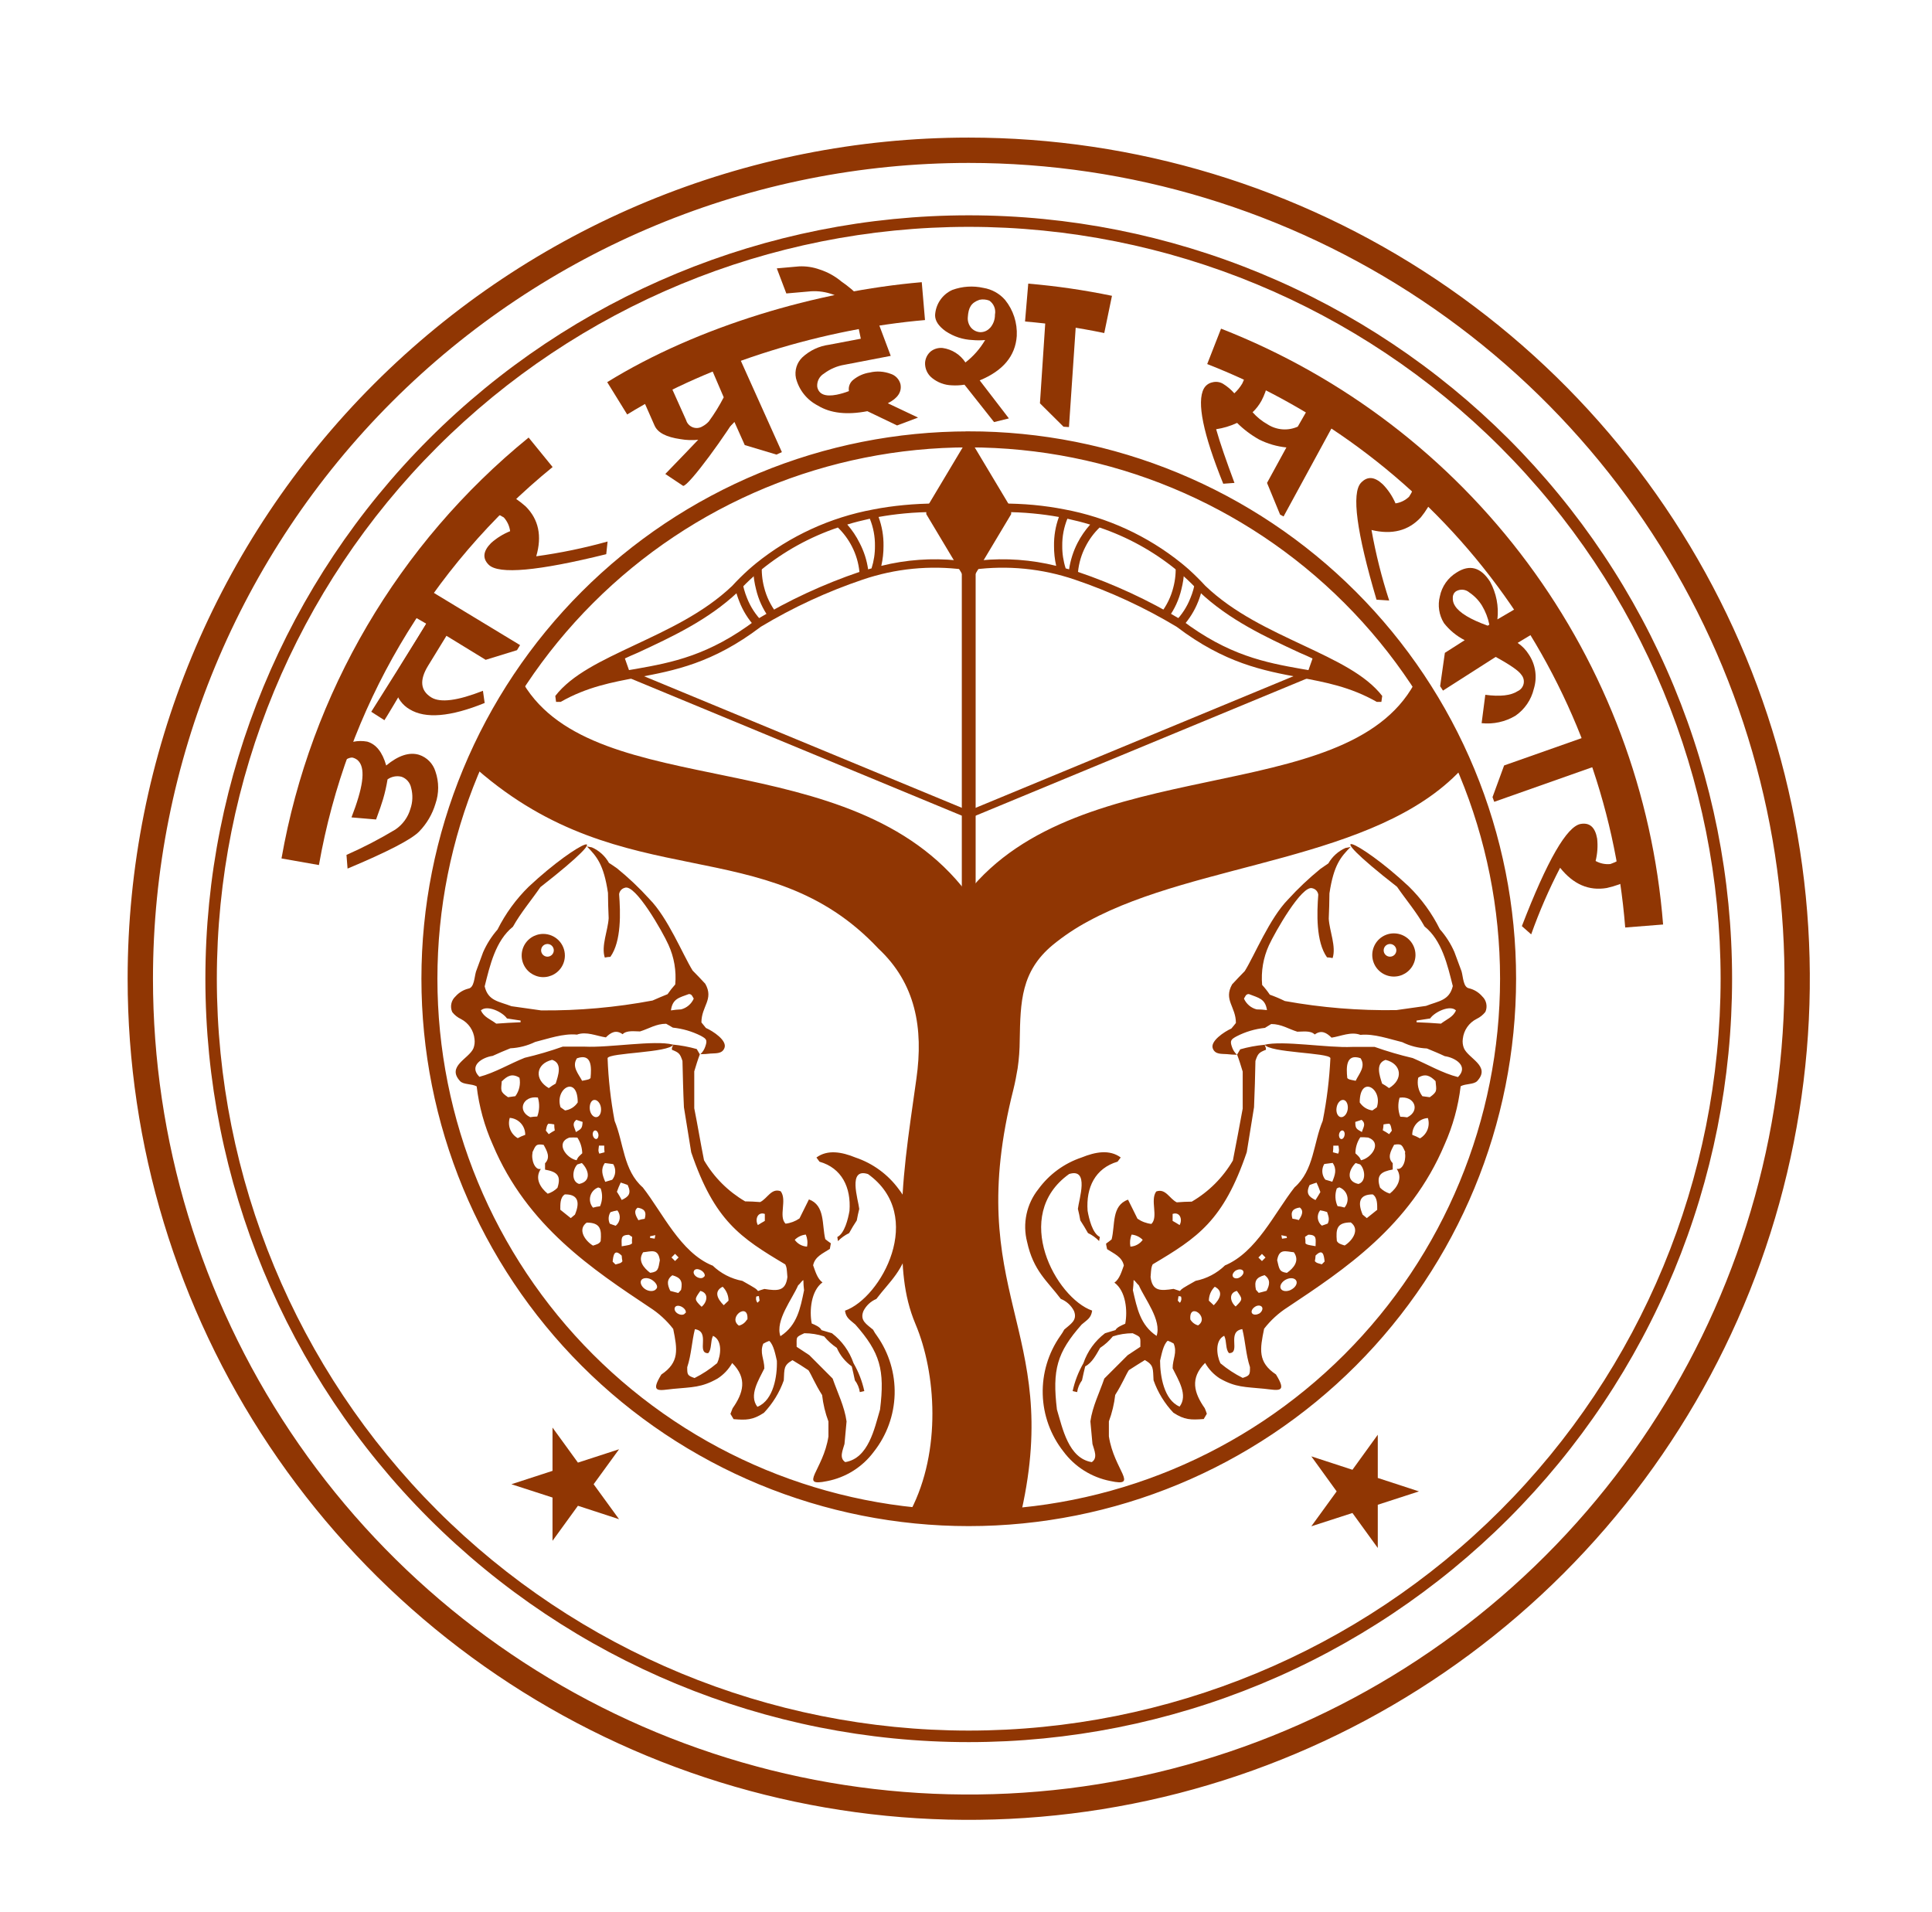 <svg width="95" height="94" viewBox="0 0 95 94" fill="none" xmlns="http://www.w3.org/2000/svg">
<g clip-path="url(#clip0_19_606)">
<path d="M47.634 7.388C55.691 7.388 63.567 9.777 70.266 14.253C76.964 18.729 82.186 25.091 85.269 32.534C88.352 39.978 89.159 48.168 87.587 56.07C86.015 63.972 82.135 71.23 76.438 76.927C70.742 82.624 63.483 86.504 55.581 88.076C47.679 89.647 39.489 88.841 32.045 85.757C24.602 82.674 18.24 77.453 13.764 70.754C9.288 64.055 6.899 56.18 6.899 48.123C6.899 37.319 11.191 26.958 18.83 19.319C26.469 11.679 36.831 7.388 47.634 7.388Z" stroke="#903603" stroke-width="1.246" stroke-miterlimit="2.61"/>
<path d="M68.539 45.893C68.329 45.893 68.124 45.955 67.949 46.072C67.774 46.189 67.638 46.355 67.558 46.549C67.477 46.743 67.456 46.956 67.497 47.163C67.538 47.369 67.639 47.558 67.788 47.706C67.937 47.855 68.126 47.956 68.332 47.997C68.538 48.038 68.752 48.017 68.946 47.937C69.14 47.856 69.306 47.72 69.423 47.545C69.539 47.371 69.602 47.165 69.602 46.955C69.602 46.673 69.49 46.403 69.29 46.204C69.091 46.005 68.821 45.893 68.539 45.893ZM68.349 47.039C68.288 47.039 68.227 47.021 68.176 46.987C68.125 46.953 68.085 46.904 68.061 46.847C68.038 46.79 68.032 46.727 68.044 46.667C68.056 46.607 68.085 46.551 68.129 46.508C68.172 46.464 68.228 46.434 68.288 46.422C68.349 46.41 68.412 46.416 68.468 46.44C68.525 46.464 68.574 46.504 68.608 46.555C68.642 46.606 68.661 46.666 68.661 46.728C68.661 46.81 68.628 46.89 68.57 46.948C68.511 47.007 68.432 47.039 68.349 47.039Z" fill="#903603"/>
<path d="M26.713 45.92C26.503 45.92 26.298 45.983 26.123 46.099C25.949 46.216 25.812 46.382 25.732 46.576C25.652 46.77 25.631 46.984 25.672 47.19C25.713 47.396 25.814 47.585 25.962 47.734C26.111 47.882 26.3 47.983 26.506 48.025C26.712 48.066 26.926 48.044 27.12 47.964C27.314 47.884 27.48 47.748 27.597 47.573C27.714 47.398 27.776 47.193 27.776 46.983C27.776 46.701 27.664 46.431 27.465 46.231C27.265 46.032 26.995 45.92 26.713 45.92ZM26.919 47.039C26.858 47.039 26.797 47.02 26.746 46.986C26.695 46.952 26.655 46.903 26.631 46.846C26.608 46.789 26.602 46.727 26.614 46.666C26.626 46.606 26.655 46.55 26.699 46.507C26.742 46.463 26.798 46.434 26.858 46.422C26.919 46.41 26.982 46.416 27.038 46.439C27.095 46.463 27.144 46.503 27.178 46.554C27.212 46.605 27.231 46.666 27.231 46.727C27.231 46.81 27.198 46.889 27.14 46.947C27.081 47.006 27.002 47.039 26.919 47.039Z" fill="#903603"/>
<path d="M47.634 11.154C37.83 11.157 28.428 15.053 21.495 21.985C14.562 28.917 10.666 38.319 10.662 48.123C10.666 57.927 14.562 67.329 21.495 74.261C28.428 81.194 37.83 85.089 47.634 85.092C57.438 85.089 66.84 81.194 73.773 74.261C80.706 67.329 84.603 57.927 84.606 48.123C84.603 38.319 80.706 28.917 73.773 21.985C66.84 15.053 57.438 11.157 47.634 11.154ZM47.634 10.665C52.553 10.665 57.424 11.634 61.969 13.517C66.513 15.399 70.643 18.158 74.121 21.636C77.599 25.115 80.358 29.244 82.241 33.789C84.123 38.333 85.092 43.204 85.092 48.123C85.093 53.042 84.124 57.913 82.242 62.459C80.36 67.003 77.601 71.133 74.123 74.612C70.644 78.09 66.515 80.849 61.97 82.731C57.425 84.613 52.553 85.582 47.634 85.581C37.7 85.581 28.172 81.634 21.148 74.61C14.123 67.585 10.177 58.057 10.177 48.123C10.178 38.189 14.125 28.663 21.149 21.638C28.174 14.614 37.7 10.667 47.634 10.665Z" fill="#903603"/>
<path d="M26.583 22.239C20.352 27.312 16.156 34.459 14.762 42.372" stroke="#903603" stroke-width="1.869" stroke-miterlimit="2.61"/>
<path d="M45.404 14.806C40.419 15.233 34.664 16.919 30.349 19.585" stroke="#903603" stroke-width="1.869" stroke-miterlimit="2.61"/>
<path d="M54.488 15.46C53.166 15.186 51.828 14.991 50.482 14.877" stroke="#903603" stroke-width="1.869" stroke-miterlimit="2.61"/>
<path d="M80.846 45.531C80.352 39.274 78.108 33.283 74.368 28.242C70.629 23.202 65.546 19.316 59.701 17.03" stroke="#903603" stroke-width="1.869" stroke-miterlimit="2.61"/>
<path d="M47.634 10.665C52.553 10.665 57.424 11.634 61.969 13.517C66.513 15.399 70.643 18.158 74.121 21.636C77.599 25.115 80.358 29.244 82.241 33.789C84.123 38.333 85.092 43.204 85.092 48.123C85.093 53.042 84.124 57.913 82.242 62.459C80.36 67.003 77.601 71.133 74.123 74.612C70.644 78.09 66.515 80.849 61.97 82.731C57.425 84.613 52.553 85.582 47.634 85.581C37.7 85.581 28.172 81.634 21.148 74.61C14.123 67.585 10.177 58.057 10.177 48.123C10.178 38.189 14.125 28.663 21.149 21.638C28.174 14.614 37.7 10.667 47.634 10.665Z" stroke="#903603" stroke-width="0.156" stroke-miterlimit="2.61"/>
<path d="M27.168 70.193L28.418 71.916L30.44 71.259L29.19 72.979L30.44 74.698L28.418 74.038L27.168 75.761V73.633L25.146 72.979L27.168 72.321V70.193Z" fill="#903603"/>
<path d="M67.748 70.545L66.502 72.268L64.48 71.608L65.726 73.331L64.48 75.047L66.502 74.393L67.748 76.113V73.988L69.773 73.331L67.748 72.67V70.545Z" fill="#903603"/>
<path d="M47.974 26.418H47.294V46.478H47.974V26.418Z" fill="#903603"/>
<path d="M43.201 25.42C43.369 25.874 43.451 26.355 43.444 26.838C43.446 27.169 43.41 27.5 43.335 27.823C44.556 27.519 45.821 27.428 47.073 27.555L45.983 25.177C45.46 25.177 44.955 25.199 44.472 25.246C43.989 25.293 43.609 25.346 43.195 25.42M42.26 28.119C42.217 27.684 42.092 27.261 41.892 26.872C41.714 26.525 41.481 26.209 41.201 25.938C39.833 26.399 38.558 27.102 37.437 28.012L37.256 28.165L37.085 28.315C36.806 28.561 36.541 28.824 36.291 29.1C34.83 30.483 33.019 31.324 31.374 32.088C30.398 32.498 29.459 32.995 28.57 33.571C29.452 33.263 30.359 33.034 31.281 32.888C33.035 32.577 34.861 32.234 37.166 30.486L37.197 30.468C38.799 29.506 40.498 28.719 42.266 28.119M41.662 25.791C41.903 26.066 42.107 26.37 42.269 26.698C42.481 27.103 42.622 27.541 42.687 27.994L42.855 27.947C42.97 27.589 43.027 27.214 43.023 26.838C43.029 26.381 42.943 25.928 42.771 25.505C42.388 25.589 42.017 25.682 41.662 25.791ZM46.076 24.757H46.133L46.319 24.878L47.615 27.704L47.64 27.835C47.637 27.862 47.627 27.888 47.614 27.911C47.6 27.934 47.582 27.955 47.56 27.971C47.538 27.987 47.514 27.999 47.487 28.005C47.461 28.012 47.434 28.013 47.407 28.009C45.73 27.786 44.024 27.954 42.422 28.499C40.674 29.089 38.994 29.866 37.412 30.817C35.041 32.617 33.156 32.972 31.359 33.309C30.097 33.546 28.866 33.773 27.57 34.511H27.343L27.305 34.219C28.119 33.166 29.574 32.489 31.191 31.726C32.807 30.963 34.59 30.153 35.998 28.813C36.247 28.542 36.518 28.271 36.814 28.006L36.992 27.851L37.179 27.695C38.85 26.349 40.829 25.44 42.939 25.05C43.416 24.956 43.917 24.885 44.441 24.835C44.964 24.785 45.503 24.757 46.076 24.757Z" fill="#903603"/>
<path d="M37.041 28.087C37.056 28.385 37.101 28.68 37.175 28.969C37.292 29.472 37.508 29.946 37.811 30.365L38.194 30.156C37.899 29.776 37.686 29.339 37.571 28.872C37.475 28.501 37.439 28.117 37.465 27.735L37.306 27.863L37.032 28.096" fill="#903603"/>
<path d="M36.154 28.95C36.205 29.162 36.272 29.37 36.353 29.573C36.528 30.026 36.786 30.442 37.113 30.801L37.294 30.664L37.481 30.558C37.154 30.227 36.898 29.832 36.73 29.399C36.622 29.134 36.545 28.858 36.499 28.576C36.375 28.701 36.256 28.825 36.144 28.95" fill="#903603"/>
<path d="M31.075 33.004L47.597 39.845L47.463 40.176L30.941 33.334L31.075 33.004Z" fill="#903603"/>
<path d="M30.692 32.278L31.007 33.169L28.041 33.913L28.436 33.35L30.692 32.278Z" fill="#903603"/>
<path d="M52.068 25.42C51.902 25.875 51.821 26.355 51.828 26.838C51.826 27.169 51.861 27.499 51.934 27.823C50.712 27.519 49.447 27.428 48.195 27.555L49.288 25.177C49.809 25.177 50.31 25.199 50.796 25.246C51.236 25.287 51.659 25.346 52.074 25.42M53.008 28.119C53.051 27.683 53.177 27.26 53.379 26.872C53.555 26.525 53.788 26.209 54.068 25.938C55.436 26.399 56.71 27.102 57.831 28.012L58.012 28.165L58.183 28.315C58.476 28.576 58.741 28.841 58.978 29.1C60.436 30.483 62.246 31.324 63.891 32.088C64.867 32.5 65.805 32.996 66.695 33.571C65.812 33.263 64.904 33.034 63.981 32.888C62.233 32.577 60.408 32.234 58.102 30.486L58.071 30.468C56.47 29.506 54.771 28.719 53.002 28.119M53.607 25.791C53.361 26.066 53.152 26.37 52.983 26.698C52.776 27.104 52.636 27.542 52.569 27.994L52.401 27.947C52.286 27.589 52.229 27.214 52.233 26.838C52.227 26.381 52.313 25.928 52.485 25.505C52.871 25.589 53.239 25.682 53.594 25.791M49.192 24.757H49.139L48.949 24.878L47.653 27.704L47.625 27.835C47.633 27.889 47.663 27.938 47.707 27.971C47.752 28.004 47.807 28.017 47.862 28.009C49.539 27.786 51.245 27.954 52.846 28.499C54.594 29.09 56.274 29.867 57.856 30.817C60.227 32.617 62.112 32.972 63.91 33.309C65.174 33.546 66.402 33.773 67.698 34.511H67.925L67.966 34.219C67.15 33.166 65.695 32.489 64.078 31.726C62.461 30.963 60.679 30.153 59.271 28.807C59.021 28.536 58.75 28.265 58.458 28L58.277 27.844L58.09 27.689C56.419 26.343 54.439 25.434 52.329 25.044C51.853 24.95 51.351 24.878 50.828 24.828C50.304 24.779 49.765 24.757 49.192 24.757Z" fill="#903603"/>
<path d="M58.227 28.087C58.212 28.385 58.167 28.68 58.093 28.969C57.976 29.472 57.76 29.946 57.457 30.365L57.074 30.156C57.37 29.776 57.582 29.339 57.697 28.872C57.794 28.501 57.829 28.117 57.803 27.735L57.962 27.863L58.236 28.096" fill="#903603"/>
<path d="M59.115 28.95C59.064 29.162 58.999 29.37 58.919 29.573C58.741 30.026 58.482 30.442 58.155 30.801L57.974 30.664L57.788 30.558C58.115 30.227 58.37 29.832 58.538 29.399C58.648 29.135 58.725 28.858 58.769 28.576C58.894 28.701 59.012 28.825 59.124 28.95" fill="#903603"/>
<path d="M64.193 33.004L47.672 39.845L47.806 40.176L64.33 33.334L64.193 33.004Z" fill="#903603"/>
<path d="M64.576 32.278L64.262 33.169L67.228 33.913L66.832 33.35L64.576 32.278Z" fill="#903603"/>
<path d="M45.547 24.994L47.394 21.903C47.433 21.84 47.495 21.795 47.566 21.777C47.638 21.759 47.714 21.769 47.777 21.806L47.877 21.912L49.721 24.994V25.28L47.874 28.368C47.835 28.43 47.774 28.476 47.702 28.494C47.63 28.512 47.555 28.501 47.491 28.464L47.394 28.368L45.547 25.28V24.994Z" fill="#903603"/>
<path d="M47.634 22.589L46.111 25.137L47.634 27.686L49.161 25.137L47.634 22.589Z" fill="#903603"/>
<path d="M50.229 74.293C52.239 65.296 47.285 63.61 49.834 53.554C49.874 53.385 49.915 53.214 49.946 53.043C49.977 52.871 50.011 52.7 50.039 52.529C50.106 52.069 50.14 51.606 50.142 51.142C50.176 49.251 50.205 47.765 51.759 46.469C52.312 46.015 52.909 45.617 53.541 45.282C58.922 42.366 67.623 42.328 71.832 37.861C71.203 36.379 70.437 34.958 69.546 33.617C66.156 39.802 53.127 36.886 47.559 43.914C41.87 36.403 29.29 39.571 25.729 33.605C24.842 34.94 24.08 36.353 23.452 37.827C30.733 44.176 37.683 40.764 43.191 46.64C45.026 48.354 45.413 50.556 45.061 53.039C44.675 55.791 44.301 58.071 44.338 60.641C44.363 62.252 44.403 63.648 45.017 65.106C46.03 67.505 46.298 71.337 44.783 74.266C45.73 74.367 46.682 74.418 47.634 74.418C48.51 74.418 49.373 74.374 50.229 74.29" fill="#903603"/>
<path d="M47.634 21.841C40.664 21.843 33.98 24.612 29.052 29.541C24.123 34.469 21.353 41.153 21.352 48.123C21.353 55.094 24.122 61.779 29.05 66.708C33.979 71.637 40.664 74.407 47.634 74.409C54.605 74.407 61.289 71.637 66.218 66.708C71.147 61.779 73.916 55.094 73.917 48.123C73.915 41.153 71.145 34.469 66.217 29.541C61.288 24.612 54.604 21.843 47.634 21.841ZM47.634 21.364C51.148 21.364 54.628 22.056 57.875 23.4C61.122 24.745 64.072 26.716 66.557 29.201C69.042 31.686 71.013 34.636 72.357 37.883C73.702 41.129 74.394 44.609 74.393 48.123C74.392 55.22 71.573 62.026 66.555 67.044C61.537 72.062 54.731 74.882 47.634 74.882C44.12 74.882 40.641 74.19 37.394 72.846C34.148 71.501 31.198 69.53 28.714 67.045C26.229 64.56 24.259 61.61 22.914 58.363C21.57 55.117 20.878 51.637 20.878 48.123C20.878 44.61 21.57 41.13 22.914 37.884C24.259 34.637 26.229 31.688 28.714 29.203C31.199 26.718 34.148 24.748 37.395 23.403C40.641 22.059 44.12 21.367 47.634 21.367V21.364Z" fill="#903603" stroke="#903603" stroke-width="0.312"/>
<path d="M16.759 36.726C17.142 36.475 17.606 36.382 18.056 36.465C18.494 36.591 18.805 36.983 18.99 37.639C19.588 37.145 20.127 36.969 20.607 37.113C20.797 37.175 20.969 37.282 21.109 37.424C21.249 37.567 21.352 37.741 21.411 37.932C21.59 38.447 21.59 39.009 21.411 39.524C21.258 40.036 20.983 40.503 20.61 40.886C20.232 41.276 19.059 41.883 17.09 42.708L17.037 42.035C17.863 41.671 18.665 41.255 19.439 40.789C19.797 40.548 20.06 40.188 20.18 39.773C20.296 39.438 20.308 39.075 20.215 38.733C20.19 38.611 20.134 38.497 20.053 38.403C19.971 38.308 19.867 38.236 19.75 38.194C19.632 38.163 19.509 38.159 19.389 38.181C19.269 38.203 19.155 38.251 19.056 38.322C19.003 38.652 18.929 38.979 18.834 39.3C18.769 39.521 18.657 39.851 18.492 40.294L17.283 40.191C17.42 39.839 17.535 39.508 17.626 39.197C17.964 38.057 17.875 37.41 17.358 37.256C17.14 37.194 16.601 37.568 16.345 37.842L16.759 36.726Z" fill="#903603"/>
<path d="M20.81 28.835L25.573 31.72L25.421 31.969L23.881 32.443L21.953 31.262L21.049 32.736C20.616 33.443 20.672 33.963 21.212 34.294C21.658 34.564 22.503 34.455 23.747 33.966L23.832 34.565C22.151 35.248 20.922 35.352 20.143 34.876C19.969 34.776 19.818 34.641 19.698 34.48C19.578 34.32 19.492 34.136 19.445 33.941C19.399 33.757 19.391 33.566 19.422 33.378C19.452 33.191 19.521 33.011 19.623 32.851L20.965 30.67L20.093 30.166L20.81 28.835Z" fill="#903603"/>
<path d="M24.86 24.227C25.218 24.408 25.552 24.635 25.851 24.903C26.486 25.539 26.659 26.355 26.368 27.352C27.552 27.19 28.724 26.948 29.876 26.626L29.81 27.249C26.452 28.08 24.525 28.253 24.031 27.769C23.713 27.454 23.753 27.096 24.149 26.698C24.425 26.452 24.742 26.256 25.084 26.118C25.052 25.866 24.943 25.63 24.773 25.442C24.551 25.305 24.308 25.207 24.053 25.152L24.86 24.227Z" fill="#903603"/>
<path d="M36.066 16.934L38.447 22.23L38.179 22.352L36.621 21.884L36.113 20.747C35.871 21.024 35.571 21.245 35.234 21.395C34.672 21.63 34.053 21.698 33.452 21.591C32.767 21.492 32.346 21.28 32.188 20.928L31.54 19.46L36.066 16.934ZM35.587 19.535L34.839 17.791L32.92 18.837L33.736 20.654C33.759 20.734 33.8 20.808 33.857 20.869C33.913 20.931 33.983 20.978 34.061 21.009C34.139 21.039 34.222 21.05 34.305 21.043C34.388 21.035 34.469 21.009 34.54 20.965C34.657 20.904 34.762 20.823 34.851 20.725C35.128 20.349 35.373 19.951 35.587 19.535Z" fill="#903603"/>
<path d="M42.989 15.339L43.799 17.498L41.531 17.934C41.163 17.994 40.816 18.143 40.518 18.367C40.407 18.433 40.316 18.529 40.257 18.644C40.198 18.76 40.173 18.889 40.185 19.018C40.257 19.386 40.575 19.517 41.138 19.408C41.344 19.366 41.547 19.307 41.743 19.23C41.725 19.125 41.736 19.018 41.775 18.919C41.814 18.82 41.879 18.733 41.964 18.669C42.195 18.482 42.473 18.36 42.768 18.317C43.108 18.235 43.465 18.257 43.793 18.38C43.911 18.416 44.018 18.483 44.103 18.573C44.188 18.663 44.249 18.773 44.279 18.894C44.35 19.271 44.142 19.582 43.656 19.828L45.142 20.532L44.111 20.919L42.649 20.218C41.646 20.411 40.836 20.32 40.219 19.944C39.953 19.808 39.719 19.618 39.532 19.384C39.346 19.151 39.212 18.881 39.138 18.591C39.1 18.409 39.109 18.22 39.163 18.042C39.218 17.864 39.316 17.703 39.45 17.573C39.815 17.233 40.276 17.015 40.771 16.95L42.328 16.654L42.095 15.548L42.989 15.339Z" fill="#903603"/>
<path d="M65.766 20.523L63.115 25.395L62.944 25.302L62.302 23.744L63.255 22C62.785 21.953 62.328 21.82 61.906 21.607C61.513 21.386 61.151 21.113 60.831 20.794C60.504 20.946 60.157 21.051 59.8 21.105C59.996 21.797 60.299 22.663 60.701 23.744L60.149 23.785C59.158 21.328 58.84 19.77 59.193 19.111C59.236 19.033 59.295 18.964 59.367 18.91C59.439 18.856 59.522 18.819 59.61 18.8C59.785 18.752 59.972 18.776 60.13 18.865C60.341 18.994 60.532 19.154 60.694 19.339C60.847 19.199 60.978 19.037 61.084 18.859C61.202 18.615 61.29 18.358 61.346 18.093L65.766 20.523ZM64.458 19.853L62.343 18.837C62.279 19.138 62.174 19.428 62.031 19.7C61.915 19.912 61.767 20.105 61.592 20.27C61.803 20.509 62.053 20.71 62.33 20.866C62.548 21.006 62.798 21.09 63.057 21.11C63.316 21.13 63.576 21.084 63.813 20.978L64.458 19.853Z" fill="#903603"/>
<path d="M70.49 24.411C70.329 24.779 70.12 25.124 69.867 25.436C69.258 26.096 68.449 26.304 67.439 26.059C67.649 27.234 67.939 28.392 68.309 29.527L67.686 29.486C66.703 26.163 66.449 24.247 66.922 23.738C67.234 23.408 67.583 23.427 67.997 23.816C68.26 24.087 68.471 24.404 68.62 24.751C68.871 24.715 69.105 24.6 69.287 24.423C69.436 24.203 69.541 23.957 69.599 23.698L70.49 24.411Z" fill="#903603"/>
<path d="M75.736 30.941L74.624 31.611C74.848 31.76 75.037 31.956 75.178 32.184C75.341 32.429 75.448 32.708 75.49 33C75.532 33.291 75.508 33.588 75.421 33.87C75.294 34.408 74.971 34.88 74.515 35.194C74.015 35.492 73.433 35.619 72.854 35.558L73.035 34.163C73.762 34.26 74.291 34.201 74.624 33.985C74.697 33.952 74.762 33.903 74.813 33.841C74.864 33.779 74.9 33.706 74.918 33.627C74.935 33.549 74.935 33.468 74.916 33.39C74.897 33.312 74.86 33.239 74.808 33.178C74.683 32.985 74.262 32.692 73.546 32.3L70.954 33.957L70.814 33.739L71.047 32.1L72.022 31.477C71.624 31.275 71.275 30.988 71.001 30.636C70.881 30.441 70.801 30.225 70.767 29.999C70.733 29.773 70.744 29.542 70.801 29.321C70.85 29.08 70.948 28.851 71.09 28.649C71.231 28.448 71.413 28.278 71.624 28.15C72.265 27.738 72.817 27.891 73.272 28.605C73.579 29.17 73.704 29.816 73.63 30.455L74.929 29.695L75.736 30.941ZM73.153 30.764L73.234 30.714C73.167 30.384 73.045 30.068 72.873 29.779C72.714 29.521 72.501 29.3 72.25 29.131C72.162 29.055 72.052 29.008 71.936 28.997C71.82 28.986 71.703 29.011 71.602 29.069C71.55 29.103 71.508 29.149 71.479 29.203C71.451 29.258 71.436 29.319 71.437 29.38C71.426 29.527 71.466 29.673 71.549 29.795C71.763 30.133 72.298 30.456 73.153 30.764Z" fill="#903603"/>
<path d="M78.77 37.556L73.474 39.425L73.39 39.194L73.96 37.637L78.247 36.126L78.77 37.556Z" fill="#903603"/>
<path d="M80.176 43.241C79.807 43.431 79.415 43.572 79.01 43.662C78.128 43.813 77.362 43.482 76.714 42.668C76.166 43.726 75.69 44.82 75.291 45.942L74.833 45.537C76.079 42.305 77.044 40.63 77.727 40.512C78.169 40.437 78.437 40.677 78.534 41.231C78.575 41.601 78.549 41.974 78.459 42.334C78.68 42.457 78.933 42.509 79.185 42.484C79.473 42.384 79.744 42.237 79.986 42.051L80.176 43.241Z" fill="#903603"/>
<path d="M38.197 13.195L39.297 13.098C39.639 13.083 39.981 13.135 40.303 13.251C40.696 13.377 41.059 13.578 41.375 13.843C42.047 14.305 42.622 14.894 43.067 15.578L42.444 16.108C41.953 15.422 41.642 14.999 41.509 14.837C41.323 14.647 41.09 14.509 40.833 14.438C40.48 14.328 40.107 14.292 39.739 14.335L38.665 14.429L38.197 13.195Z" fill="#903603"/>
<path d="M34.758 21.162C34.885 20.987 35.162 20.536 35.59 19.809L36.484 20.04C35.758 21.311 33.876 23.891 33.593 23.891L32.714 23.305C32.714 23.305 34.63 21.33 34.758 21.162Z" fill="#903603"/>
<path d="M46.83 14.255C46.587 14.363 46.379 14.537 46.229 14.758C46.079 14.977 45.993 15.235 45.98 15.501C45.98 15.769 46.142 16.03 46.5 16.286C46.891 16.549 47.347 16.699 47.818 16.719C48.025 16.738 48.234 16.738 48.441 16.719C48.192 17.145 47.863 17.52 47.472 17.822C47.347 17.63 47.183 17.468 46.99 17.345C46.797 17.223 46.58 17.143 46.354 17.111C46.143 17.089 45.932 17.149 45.765 17.28C45.684 17.349 45.617 17.434 45.569 17.53C45.522 17.626 45.494 17.73 45.487 17.837C45.482 17.979 45.51 18.121 45.569 18.25C45.628 18.379 45.716 18.493 45.827 18.582C46.103 18.807 46.446 18.936 46.802 18.946C47.011 18.959 47.219 18.948 47.425 18.915L48.88 20.753L49.609 20.573L48.173 18.703C49.32 18.232 49.927 17.505 49.996 16.523C50.03 15.88 49.826 15.248 49.422 14.747C49.146 14.431 48.768 14.222 48.354 14.155C47.847 14.042 47.318 14.077 46.83 14.255ZM48.678 16.124C48.617 16.192 48.541 16.247 48.457 16.283C48.372 16.319 48.281 16.336 48.189 16.332C48.104 16.326 48.021 16.303 47.945 16.265C47.869 16.226 47.801 16.173 47.746 16.108C47.687 16.036 47.642 15.952 47.616 15.862C47.589 15.772 47.58 15.678 47.59 15.585C47.622 15.136 47.74 14.89 48.161 14.741C48.323 14.707 48.492 14.721 48.647 14.781C48.755 14.856 48.84 14.962 48.889 15.085C48.938 15.208 48.95 15.343 48.924 15.473C48.928 15.715 48.84 15.95 48.678 16.13V16.124Z" fill="#903603"/>
<path d="M51.438 15.267L51.136 19.831L52.295 20.981L52.563 20.999L52.965 15.058L51.438 15.267Z" fill="#903603"/>
<path d="M21.152 30.34L21.707 30.652C20.981 31.923 19.165 35.013 18.903 35.412L18.255 34.998C18.255 34.998 20.738 31.066 21.152 30.34Z" fill="#903603"/>
<path d="M72.885 48.993C72.715 48.795 72.488 48.655 72.234 48.594C71.948 48.544 71.948 48.042 71.867 47.759L71.515 46.809C71.337 46.401 71.096 46.023 70.801 45.69C70.412 44.905 69.892 44.191 69.265 43.578C66.757 41.235 64.592 40.406 68.695 43.603C69.141 44.251 69.655 44.849 70.047 45.553C70.904 46.239 71.178 47.457 71.437 48.485C71.265 49.204 70.733 49.22 70.119 49.46L68.661 49.666C66.823 49.696 64.986 49.547 63.178 49.22C62.938 49.102 62.695 48.999 62.439 48.908C62.326 48.739 62.2 48.579 62.062 48.429C62.002 47.762 62.117 47.091 62.395 46.481C62.682 45.858 64.028 43.469 64.542 43.678C64.615 43.696 64.68 43.735 64.73 43.79C64.78 43.846 64.812 43.915 64.822 43.989C64.754 44.88 64.701 46.304 65.252 47.073C65.345 47.076 65.436 47.088 65.527 47.108C65.713 46.544 65.371 45.771 65.337 45.173C65.352 44.746 65.371 44.332 65.371 43.927C65.583 42.522 65.928 42.139 66.408 41.646L66.162 41.693C65.807 41.849 65.511 42.116 65.318 42.453C65.218 42.525 65.075 42.615 64.928 42.721C64.36 43.184 63.827 43.688 63.333 44.229C62.423 45.164 61.701 46.949 61.209 47.746C61.003 47.955 60.794 48.176 60.585 48.401C60.155 49.17 60.772 49.497 60.772 50.298C60.704 50.385 60.635 50.472 60.548 50.572C60.19 50.734 59.501 51.195 59.635 51.55C59.75 51.862 60.078 51.809 60.33 51.831C60.494 51.85 60.66 51.861 60.825 51.862C60.711 51.758 60.626 51.626 60.579 51.479C60.467 51.167 60.532 51.105 60.807 50.955C61.24 50.732 61.711 50.592 62.196 50.541C62.315 50.472 62.417 50.404 62.508 50.351C63.006 50.351 63.349 50.591 63.791 50.728C64.065 50.728 64.445 50.659 64.648 50.865C64.975 50.625 65.234 50.781 65.474 51.021C65.935 50.952 66.43 50.709 66.894 50.884C67.561 50.815 68.315 51.089 68.951 51.242C69.329 51.429 69.743 51.535 70.165 51.553C70.458 51.675 70.751 51.793 71.041 51.931C71.536 51.999 72.24 52.41 71.692 52.959C70.938 52.772 70.2 52.336 69.465 52.024C68.832 51.876 68.208 51.693 67.595 51.476H66.483C65.29 51.535 63.056 51.145 62.168 51.373C61.767 51.41 61.371 51.484 60.984 51.594L60.831 51.853C60.934 52.127 61.018 52.401 61.106 52.691V54.507C60.95 55.345 60.794 56.205 60.623 57.062C60.135 57.899 59.438 58.596 58.601 59.084C58.361 59.084 58.124 59.099 57.865 59.118C57.507 58.947 57.317 58.414 56.853 58.585C56.541 59.015 56.974 59.831 56.616 60.18C56.37 60.152 56.134 60.063 55.931 59.922C55.775 59.595 55.619 59.299 55.467 58.987C54.644 59.28 54.843 60.233 54.66 60.941C54.575 61.009 54.491 61.078 54.389 61.146C54.389 61.233 54.423 61.318 54.438 61.42C54.781 61.645 55.174 61.797 55.261 62.224C55.158 62.498 55.055 62.894 54.797 63.065C55.364 63.477 55.451 64.455 55.33 65.087C55.174 65.156 54.918 65.259 54.85 65.399L54.336 65.555C53.843 65.929 53.473 66.442 53.273 67.028C53.027 67.455 52.848 67.917 52.744 68.399L52.965 68.449C52.995 68.239 53.078 68.04 53.205 67.869C53.255 67.626 53.307 67.405 53.361 67.184C53.703 67.01 53.906 66.598 54.096 66.274C54.331 66.119 54.541 65.929 54.719 65.71C55.035 65.607 55.365 65.555 55.697 65.555C56.124 65.76 56.074 65.71 56.074 66.221L55.451 66.633L54.301 67.782C54.062 68.483 53.719 69.153 53.616 69.888C53.653 70.25 53.684 70.627 53.719 71.001C53.806 71.312 53.993 71.686 53.684 71.892C52.538 71.705 52.248 70.231 51.971 69.306C51.737 67.355 51.971 66.502 53.189 65.125C53.463 64.888 53.65 64.813 53.703 64.442C51.927 63.819 49.706 59.769 52.572 57.725C53.582 57.414 53.052 58.971 53.002 59.439C53.052 59.629 53.086 59.816 53.121 60.006C53.258 60.212 53.376 60.417 53.498 60.629C53.703 60.725 53.888 60.858 54.046 61.022L54.08 60.819C53.719 60.645 53.547 59.928 53.479 59.532C53.395 58.386 53.856 57.442 54.953 57.118L55.108 56.912C54.557 56.507 53.862 56.638 53.186 56.912C52.332 57.198 51.588 57.742 51.058 58.47C50.771 58.83 50.572 59.251 50.476 59.701C50.38 60.151 50.389 60.617 50.504 61.062C50.815 62.489 51.491 62.978 52.161 63.866C52.442 63.978 52.672 64.189 52.809 64.458C52.996 64.925 52.628 65.109 52.332 65.374C52.274 65.482 52.209 65.586 52.136 65.686C51.548 66.524 51.245 67.53 51.273 68.554C51.301 69.578 51.658 70.566 52.292 71.371C52.852 72.124 53.673 72.64 54.594 72.82C56.037 73.132 54.781 72.293 54.526 70.624V69.888C54.681 69.469 54.786 69.033 54.837 68.589C55.196 68.022 55.351 67.611 55.507 67.371C55.778 67.2 56.037 67.028 56.295 66.873C56.741 67.131 56.688 67.284 56.722 67.866C56.931 68.461 57.264 69.004 57.697 69.462C58.246 69.82 58.554 69.82 59.19 69.773L59.342 69.514C59.308 69.412 59.277 69.324 59.239 69.24C58.71 68.486 58.504 67.767 59.258 67.013C59.432 67.322 59.679 67.584 59.978 67.776C60.763 68.225 61.224 68.19 62.159 68.284C62.853 68.356 63.318 68.511 62.741 67.58C61.835 66.978 61.953 66.334 62.159 65.333C62.48 64.918 62.871 64.56 63.315 64.277C66.091 62.427 69.34 60.292 71.032 56.277C71.439 55.367 71.706 54.4 71.823 53.41C72.079 53.273 72.468 53.333 72.639 53.152C73.318 52.416 72.2 52.052 71.982 51.535C71.925 51.39 71.907 51.234 71.929 51.08C71.951 50.873 72.025 50.674 72.143 50.503C72.262 50.331 72.422 50.192 72.608 50.099C72.776 50.019 72.923 49.901 73.038 49.756C73.095 49.629 73.111 49.487 73.083 49.35C73.056 49.213 72.987 49.088 72.885 48.993ZM61.791 49.631C61.654 49.596 61.526 49.53 61.419 49.438C61.311 49.346 61.225 49.231 61.168 49.102C61.236 48.999 61.255 48.877 61.408 48.877C61.888 49.067 62.215 49.102 62.299 49.666C62.13 49.644 61.961 49.632 61.791 49.631ZM70.854 50.332C70.462 50.298 70.066 50.282 69.655 50.264V50.18L70.324 50.077C70.53 49.765 71.303 49.391 71.592 49.681C71.455 50.008 71.144 50.111 70.854 50.332ZM68.131 52.114C68.919 52.304 69.019 53.074 68.302 53.501C68.194 53.418 68.08 53.344 67.96 53.279C67.838 52.887 67.617 52.286 68.131 52.114ZM68.443 55.591L68.306 55.766C68.206 55.696 68.102 55.633 67.994 55.576C68.014 55.48 68.027 55.383 68.031 55.286C68.127 55.266 68.224 55.255 68.321 55.252C68.387 55.336 68.387 55.336 68.44 55.601L68.443 55.591ZM66.9 52.03C67.171 52.441 66.832 52.784 66.661 53.142C66.318 53.074 66.318 53.074 66.249 53.008C66.193 52.485 66.178 51.79 66.897 52.03H66.9ZM66.969 55.663C66.695 55.507 66.642 55.492 66.642 55.164L66.954 55.062C67.187 55.267 67.034 55.423 66.966 55.663H66.969ZM67.281 55.934C67.982 56.193 67.433 56.947 66.922 57.049C66.851 56.897 66.851 56.897 66.648 56.707C66.648 56.426 66.732 56.151 66.888 55.918C67.022 55.915 67.156 55.92 67.29 55.934H67.281ZM65.723 54.46C65.76 54.227 65.913 54.062 66.062 54.083C66.212 54.105 66.305 54.32 66.268 54.554C66.231 54.787 66.075 54.953 65.925 54.928C65.776 54.903 65.682 54.691 65.723 54.46ZM66.115 55.819C66.097 55.934 66.022 56.018 65.947 56.006C65.872 55.993 65.826 55.887 65.844 55.772C65.863 55.657 65.941 55.572 66.016 55.585C66.091 55.597 66.137 55.7 66.115 55.819ZM65.561 56.33H65.816C65.835 56.52 65.869 56.569 65.801 56.725L65.542 56.657C65.557 56.548 65.563 56.439 65.561 56.33ZM57.66 59.688C58.021 59.567 58.158 59.962 58.003 60.236C57.9 60.168 57.781 60.099 57.66 60.031V59.688ZM55.585 61.296C55.546 61.097 55.566 60.891 55.644 60.704C55.85 60.724 56.043 60.815 56.189 60.962C56.12 61.06 56.03 61.14 55.925 61.198C55.821 61.256 55.704 61.289 55.585 61.296ZM56.872 65.686C56.068 65.153 55.912 64.33 55.706 63.439C55.727 63.274 55.738 63.107 55.741 62.941C55.809 62.959 55.897 63.115 55.999 63.199C56.289 63.869 57.13 64.913 56.872 65.686ZM58.003 69.162C57.233 68.835 57.043 67.654 57.043 66.9C57.112 66.626 57.196 66.112 57.42 65.922C57.521 65.958 57.618 66.004 57.71 66.059C57.9 66.505 57.66 66.816 57.66 67.278C57.934 67.841 58.432 68.599 58.003 69.162ZM57.915 63.953L57.95 63.729L58.071 63.748C58.091 63.8 58.096 63.856 58.087 63.911C58.078 63.965 58.054 64.017 58.018 64.059L57.915 63.953ZM58.925 65.171C58.843 65.152 58.766 65.115 58.699 65.065C58.631 65.015 58.575 64.951 58.532 64.879C58.448 63.987 59.511 64.776 58.909 65.171H58.925ZM59.442 63.953C59.443 63.825 59.469 63.699 59.518 63.582C59.568 63.464 59.641 63.357 59.732 63.268C60.177 63.492 59.99 63.869 59.682 64.178L59.442 63.953ZM61.106 67.751C60.713 67.555 60.345 67.314 60.009 67.031C59.819 66.636 59.735 65.9 60.196 65.679C60.333 65.95 60.246 66.346 60.436 66.533C61.034 66.533 60.299 65.471 61.087 65.352C61.243 65.975 61.258 66.598 61.464 67.221C61.464 67.586 61.464 67.636 61.106 67.751ZM60.816 63.467C61.106 63.879 61.127 63.879 60.76 64.24C60.489 64.012 60.408 63.576 60.816 63.474V63.467ZM60.791 62.461C60.931 62.386 61.081 62.405 61.131 62.495C61.18 62.586 61.102 62.723 60.962 62.807C60.822 62.891 60.673 62.863 60.623 62.769C60.573 62.676 60.651 62.539 60.791 62.455V62.461ZM61.894 64.595C61.757 64.667 61.604 64.651 61.557 64.558C61.511 64.464 61.582 64.333 61.722 64.246C61.863 64.159 62.015 64.187 62.062 64.28C62.109 64.374 62.034 64.526 61.894 64.601V64.595ZM62.286 63.467C62.168 63.502 62.028 63.536 61.894 63.57L61.757 63.417C61.67 62.99 61.757 62.816 62.184 62.698C62.477 62.91 62.442 63.165 62.277 63.474L62.286 63.467ZM61.878 61.832L62.053 61.654L62.227 61.832L62.053 62.006L61.878 61.832ZM60.23 62.224C59.833 62.609 59.333 62.871 58.791 62.978C58.124 63.355 58.124 63.355 58.018 63.477C57.919 63.442 57.816 63.408 57.707 63.374C57.056 63.477 56.663 63.492 56.576 62.791C56.61 62.327 56.61 62.327 56.678 62.168C58.891 60.853 60.158 60.025 61.305 56.654C61.426 55.915 61.545 55.18 61.663 54.442C61.698 53.672 61.716 52.918 61.732 52.164C61.853 51.803 61.906 51.75 62.249 51.616C62.249 51.532 62.249 51.529 62.181 51.357C62.408 51.769 65.33 51.753 65.418 52.024C65.369 53.061 65.243 54.093 65.04 55.111C64.579 56.208 64.614 57.541 63.654 58.383C62.663 59.651 61.782 61.576 60.23 62.221V62.224ZM64.925 58.613C64.857 58.732 64.773 58.869 64.685 59.006C64.374 58.85 64.19 58.694 64.396 58.267C64.514 58.218 64.635 58.183 64.738 58.149C64.808 58.299 64.871 58.453 64.925 58.61V58.613ZM63.28 60.872L63.04 60.906L63.006 60.735L63.265 60.788L63.28 60.872ZM63.623 61.576C63.916 61.987 63.623 62.346 63.28 62.586C62.903 62.536 62.903 62.399 62.8 61.962C62.9 61.367 63.23 61.539 63.623 61.573V61.576ZM63.486 63.417C63.277 63.523 63.05 63.498 62.978 63.361C62.906 63.224 63.022 63.025 63.23 62.916C63.439 62.807 63.663 62.832 63.738 62.969C63.813 63.106 63.698 63.305 63.486 63.414V63.417ZM63.863 59.99C63.761 59.958 63.657 59.935 63.551 59.922C63.449 59.579 63.567 59.423 63.913 59.373C64.146 59.551 63.984 59.806 63.863 59.996V59.99ZM64.174 60.813L64.33 60.71C64.776 60.71 64.689 60.931 64.689 61.274C64.277 61.205 64.277 61.205 64.193 61.14C64.195 61.032 64.188 60.925 64.171 60.819L64.174 60.813ZM64.997 62.165C64.738 62.096 64.738 62.096 64.654 62.012C64.672 61.921 64.684 61.828 64.689 61.735C65.047 61.377 65.1 61.701 65.134 62.028L64.997 62.165ZM65.287 60.162C65.203 60.196 65.1 60.23 64.997 60.264C64.886 60.175 64.816 60.046 64.8 59.905C64.784 59.764 64.825 59.622 64.913 59.511C65.029 59.528 65.144 59.556 65.255 59.595C65.318 59.791 65.393 59.944 65.284 60.168L65.287 60.162ZM65.511 58.105C65.408 58.071 65.287 58.037 65.168 58.003C65.081 57.895 65.03 57.764 65.021 57.626C65.012 57.488 65.046 57.351 65.118 57.233L65.53 57.18C65.748 57.495 65.645 57.781 65.508 58.112L65.511 58.105ZM65.735 58.433L65.854 58.38C65.949 58.414 66.034 58.471 66.102 58.546C66.17 58.62 66.219 58.711 66.244 58.809C66.27 58.906 66.271 59.009 66.248 59.107C66.225 59.206 66.178 59.297 66.112 59.373C66 59.34 65.886 59.317 65.77 59.305C65.645 59.032 65.631 58.721 65.732 58.439L65.735 58.433ZM66.112 61.236C65.957 61.187 65.801 61.152 65.735 61.015C65.682 60.433 65.735 60.106 66.421 60.106C66.897 60.458 66.483 61.025 66.109 61.246L66.112 61.236ZM66.661 57.186L66.882 57.255C67.122 57.495 67.193 58.093 66.798 58.215C66.193 58.093 66.296 57.545 66.657 57.186H66.661ZM67.723 59.483L67.209 59.894L67.003 59.722C66.729 59.071 66.882 58.728 67.499 58.728C67.735 58.881 67.72 59.227 67.72 59.483H67.723ZM67.704 54.445L67.483 54.6C67.357 54.583 67.236 54.539 67.129 54.471C67.021 54.402 66.929 54.312 66.86 54.205C66.86 52.834 68.01 53.523 67.701 54.445H67.704ZM69.088 56.996C69.044 57.308 68.876 57.51 68.711 57.473H68.679C68.991 57.934 68.698 58.408 68.337 58.688C68.157 58.631 67.993 58.532 67.86 58.398C67.654 57.775 67.91 57.61 68.483 57.504V57.193C68.209 56.918 68.377 56.61 68.552 56.286C68.944 56.217 68.944 56.32 69.1 56.644L69.085 56.685C69.103 56.788 69.103 56.893 69.085 56.996H69.088ZM69.197 54.94C69.083 54.921 68.969 54.911 68.854 54.909C68.74 54.61 68.727 54.281 68.82 53.974C69.552 53.862 69.86 54.616 69.194 54.94H69.197ZM69.82 55.971C69.699 55.903 69.573 55.846 69.443 55.8C69.44 55.59 69.519 55.386 69.662 55.233C69.805 55.079 70.002 54.986 70.212 54.974C70.27 55.16 70.264 55.359 70.194 55.541C70.124 55.722 69.994 55.874 69.826 55.971H69.82ZM70.299 53.949L69.941 53.9C69.844 53.771 69.775 53.624 69.74 53.467C69.704 53.31 69.703 53.147 69.736 52.99C70.094 52.765 70.334 52.903 70.589 53.158C70.633 53.622 70.689 53.675 70.306 53.949H70.299Z" fill="#903603"/>
<path d="M43.092 63.869C43.762 62.984 44.435 62.495 44.746 61.065C44.862 60.62 44.872 60.154 44.776 59.704C44.681 59.254 44.481 58.833 44.195 58.473C43.663 57.746 42.92 57.202 42.067 56.915C41.4 56.641 40.693 56.51 40.145 56.915L40.297 57.121C41.394 57.432 41.855 58.389 41.771 59.535C41.702 59.931 41.531 60.648 41.173 60.822L41.204 61.025C41.362 60.863 41.548 60.73 41.752 60.632C41.874 60.411 41.995 60.205 42.129 60.009C42.166 59.819 42.201 59.632 42.251 59.442C42.201 58.978 41.668 57.404 42.681 57.728C45.547 59.781 43.322 63.825 41.55 64.445C41.599 64.804 41.789 64.891 42.06 65.128C43.273 66.505 43.516 67.346 43.273 69.309C42.998 70.243 42.706 71.704 41.562 71.891C41.251 71.686 41.441 71.309 41.525 71C41.562 70.626 41.593 70.249 41.627 69.891C41.525 69.153 41.185 68.483 40.942 67.782L39.796 66.632C39.59 66.495 39.381 66.361 39.172 66.221C39.172 65.71 39.12 65.76 39.549 65.554C39.881 65.555 40.21 65.607 40.525 65.71C40.704 65.927 40.914 66.117 41.148 66.274C41.305 66.639 41.56 66.953 41.883 67.184C41.936 67.405 41.986 67.626 42.036 67.869C42.165 68.038 42.248 68.238 42.279 68.449L42.5 68.399C42.395 67.917 42.217 67.455 41.97 67.028C41.769 66.443 41.399 65.93 40.908 65.554L40.394 65.402C40.325 65.246 40.082 65.143 39.914 65.075C39.792 64.451 39.88 63.464 40.444 63.053C40.188 62.881 40.085 62.489 39.983 62.215C40.07 61.785 40.462 61.632 40.805 61.408C40.821 61.305 40.836 61.221 40.855 61.133C40.752 61.065 40.665 60.996 40.581 60.928C40.409 60.227 40.581 59.267 39.777 58.974C39.621 59.286 39.465 59.598 39.313 59.909C39.109 60.05 38.873 60.139 38.627 60.168C38.269 59.806 38.715 59.002 38.387 58.573C37.926 58.401 37.736 58.934 37.378 59.105C37.119 59.087 36.88 59.071 36.64 59.071C35.803 58.582 35.107 57.886 34.618 57.049C34.446 56.192 34.306 55.332 34.138 54.494V52.678C34.225 52.388 34.309 52.114 34.412 51.84L34.259 51.581C33.873 51.472 33.478 51.398 33.078 51.36C32.184 51.133 29.963 51.522 28.757 51.463H27.67C27.058 51.68 26.433 51.863 25.801 52.011C25.062 52.304 24.327 52.75 23.573 52.946C23.025 52.398 23.726 51.986 24.224 51.918C24.514 51.781 24.807 51.662 25.097 51.544C25.519 51.523 25.934 51.417 26.315 51.232C26.938 51.077 27.701 50.803 28.371 50.871C28.832 50.7 29.331 50.94 29.792 51.008C30.032 50.768 30.29 50.616 30.614 50.852C30.82 50.647 31.197 50.715 31.471 50.715C31.916 50.578 32.259 50.338 32.755 50.338C32.861 50.391 32.963 50.46 33.085 50.528C33.562 50.577 34.027 50.712 34.456 50.927C34.727 51.077 34.795 51.127 34.683 51.45C34.636 51.597 34.553 51.729 34.44 51.834C34.605 51.834 34.769 51.824 34.932 51.803C35.185 51.781 35.512 51.831 35.624 51.525C35.761 51.161 35.072 50.706 34.711 50.544C34.627 50.444 34.558 50.357 34.49 50.273C34.49 49.469 35.113 49.142 34.68 48.372C34.471 48.148 34.266 47.927 34.057 47.721C33.565 46.921 32.842 45.126 31.929 44.201C31.438 43.658 30.905 43.154 30.337 42.693C30.191 42.587 30.047 42.496 29.944 42.428C29.755 42.089 29.459 41.821 29.103 41.665L28.86 41.618C29.337 42.11 29.686 42.493 29.895 43.902C29.895 44.31 29.913 44.724 29.929 45.148C29.895 45.746 29.552 46.519 29.739 47.083C29.829 47.063 29.921 47.051 30.013 47.048C30.561 46.279 30.511 44.867 30.443 43.964C30.453 43.89 30.485 43.821 30.535 43.765C30.585 43.71 30.651 43.67 30.723 43.652C31.237 43.441 32.593 45.833 32.87 46.456C33.148 47.066 33.263 47.736 33.203 48.404C33.067 48.555 32.941 48.715 32.826 48.883C32.568 48.986 32.328 49.089 32.088 49.195C30.281 49.535 28.446 49.698 26.608 49.681L25.15 49.475C24.526 49.235 24.003 49.22 23.832 48.5C24.09 47.472 24.364 46.254 25.221 45.568C25.614 44.867 26.128 44.266 26.573 43.618C30.673 40.422 28.511 41.25 26.003 43.593C25.376 44.207 24.856 44.921 24.464 45.706C24.171 46.04 23.932 46.417 23.754 46.824L23.405 47.774C23.321 48.058 23.321 48.559 23.034 48.609C22.788 48.669 22.567 48.803 22.399 48.992C22.294 49.087 22.222 49.213 22.193 49.351C22.164 49.489 22.179 49.633 22.237 49.762C22.35 49.909 22.498 50.026 22.666 50.105C22.851 50.2 23.008 50.34 23.125 50.512C23.241 50.684 23.313 50.883 23.333 51.089C23.354 51.243 23.335 51.399 23.28 51.544C23.062 52.058 21.944 52.422 22.623 53.158C22.794 53.339 23.184 53.279 23.439 53.416C23.556 54.406 23.823 55.373 24.23 56.283C25.919 60.299 29.172 62.433 31.948 64.286C32.391 64.569 32.782 64.927 33.103 65.343C33.309 66.352 33.415 66.984 32.518 67.586C31.945 68.52 32.409 68.362 33.103 68.29C34.038 68.2 34.493 68.231 35.284 67.782C35.583 67.59 35.83 67.328 36.004 67.019C36.758 67.773 36.552 68.492 36.023 69.246C35.988 69.33 35.954 69.418 35.917 69.52L36.072 69.779C36.696 69.829 37.007 69.829 37.562 69.468C37.996 69.01 38.33 68.467 38.54 67.872C38.574 67.293 38.521 67.137 38.967 66.879C39.225 67.034 39.481 67.19 39.755 67.377C39.911 67.617 40.067 68.028 40.425 68.595C40.475 69.039 40.579 69.476 40.736 69.894V70.63C40.481 72.299 39.228 73.122 40.668 72.826C41.59 72.649 42.412 72.132 42.97 71.377C43.604 70.573 43.962 69.585 43.991 68.561C44.019 67.537 43.717 66.531 43.129 65.692C43.054 65.594 42.987 65.489 42.93 65.38C42.618 65.115 42.266 64.931 42.456 64.464C42.59 64.196 42.815 63.984 43.092 63.869ZM33.873 48.877C34.026 48.877 34.044 48.999 34.113 49.101C34.056 49.231 33.97 49.346 33.862 49.438C33.754 49.53 33.627 49.596 33.49 49.631C33.323 49.638 33.156 49.654 32.991 49.681C33.069 49.101 33.393 49.058 33.873 48.877ZM24.928 50.077L25.598 50.179V50.264C25.187 50.282 24.794 50.301 24.402 50.332C24.109 50.111 23.801 50.02 23.645 49.681C23.956 49.391 24.723 49.768 24.928 50.077ZM39.624 60.704C39.702 60.891 39.723 61.097 39.683 61.295C39.564 61.289 39.448 61.256 39.343 61.198C39.239 61.14 39.148 61.06 39.079 60.962C39.226 60.816 39.418 60.724 39.624 60.704ZM37.608 59.688V60.031C37.49 60.099 37.369 60.168 37.266 60.236C37.113 59.962 37.25 59.566 37.608 59.688ZM29.726 56.657L29.471 56.725C29.399 56.569 29.433 56.519 29.452 56.329H29.711C29.709 56.439 29.714 56.548 29.726 56.657ZM29.206 54.083C29.355 54.061 29.517 54.226 29.549 54.46C29.58 54.694 29.496 54.899 29.343 54.927C29.19 54.956 29.032 54.784 29.003 54.554C28.975 54.323 29.056 54.111 29.206 54.083ZM29.321 56.005C29.247 56.005 29.172 55.934 29.15 55.819C29.128 55.703 29.178 55.597 29.253 55.585C29.328 55.572 29.405 55.656 29.424 55.772C29.443 55.887 29.399 55.99 29.321 56.005ZM28.387 52.03C29.106 51.79 29.088 52.475 29.038 53.008C28.969 53.074 28.969 53.074 28.623 53.142C28.443 52.796 28.097 52.441 28.374 52.03H28.387ZM28.318 55.663C28.253 55.423 28.097 55.267 28.337 55.061L28.648 55.164C28.63 55.491 28.58 55.507 28.318 55.663ZM28.63 56.706C28.424 56.896 28.424 56.896 28.352 57.049C27.841 56.946 27.293 56.192 27.994 55.934C28.126 55.926 28.258 55.926 28.39 55.934C28.542 56.163 28.625 56.431 28.63 56.706ZM27.156 52.114C27.67 52.285 27.446 52.887 27.324 53.279C27.205 53.344 27.092 53.418 26.985 53.501C26.249 53.074 26.352 52.304 27.14 52.114H27.156ZM27.293 55.575C27.186 55.633 27.082 55.696 26.982 55.766L26.841 55.591C26.894 55.336 26.894 55.336 26.963 55.251C27.06 55.255 27.157 55.266 27.253 55.286C27.253 55.383 27.261 55.48 27.277 55.575H27.293ZM24.689 53.158C24.944 52.902 25.184 52.765 25.542 52.99C25.575 53.147 25.573 53.309 25.538 53.466C25.503 53.623 25.436 53.771 25.34 53.899L24.981 53.949C24.579 53.675 24.636 53.622 24.673 53.158H24.689ZM25.458 55.962C25.289 55.865 25.158 55.713 25.087 55.532C25.015 55.351 25.008 55.151 25.066 54.965C25.275 54.98 25.471 55.075 25.612 55.23C25.754 55.386 25.83 55.59 25.826 55.8C25.693 55.845 25.565 55.903 25.442 55.971L25.458 55.962ZM26.449 53.965C26.541 54.271 26.53 54.6 26.418 54.899C26.302 54.901 26.186 54.912 26.072 54.931C25.408 54.616 25.717 53.862 26.449 53.965ZM27.411 58.404C27.277 58.539 27.113 58.638 26.932 58.694C26.573 58.404 26.28 57.94 26.592 57.479H26.561C26.396 57.513 26.227 57.298 26.184 57.002C26.164 56.899 26.164 56.794 26.184 56.691V56.65C26.337 56.339 26.337 56.224 26.732 56.292C26.904 56.604 27.075 56.915 26.801 57.199V57.51C27.362 57.613 27.617 57.781 27.411 58.404ZM28.408 54.205C28.339 54.311 28.247 54.402 28.14 54.47C28.032 54.538 27.912 54.583 27.785 54.6L27.564 54.444C27.259 53.522 28.408 52.834 28.408 54.205ZM28.271 59.722L28.066 59.894L27.552 59.482C27.552 59.227 27.533 58.881 27.773 58.728C28.39 58.716 28.546 59.071 28.271 59.722ZM28.39 57.255L28.611 57.186C28.972 57.544 29.075 58.093 28.477 58.214C28.081 58.093 28.15 57.495 28.39 57.255ZM29.536 61.025C29.471 61.161 29.315 61.196 29.159 61.246C28.785 61.025 28.374 60.457 28.848 60.115C29.521 60.115 29.589 60.442 29.536 61.025ZM29.505 59.311C29.388 59.323 29.272 59.346 29.159 59.38C29.093 59.303 29.046 59.212 29.023 59.113C29 59.015 29.002 58.912 29.027 58.815C29.053 58.717 29.101 58.627 29.169 58.552C29.238 58.477 29.323 58.42 29.418 58.386L29.536 58.435C29.638 58.721 29.627 59.034 29.505 59.311ZM29.742 57.186L30.153 57.239C30.226 57.357 30.26 57.494 30.251 57.632C30.242 57.77 30.19 57.901 30.103 58.009C29.985 58.043 29.863 58.077 29.761 58.111C29.623 57.781 29.521 57.495 29.742 57.186ZM30.019 59.601C30.129 59.562 30.243 59.534 30.359 59.517C30.447 59.628 30.488 59.77 30.472 59.911C30.456 60.052 30.385 60.181 30.275 60.27C30.172 60.236 30.069 60.202 29.985 60.168C29.942 60.078 29.923 59.979 29.929 59.88C29.935 59.781 29.966 59.685 30.019 59.601ZM30.331 58.61C30.385 58.452 30.448 58.297 30.521 58.146C30.62 58.18 30.742 58.214 30.863 58.264C31.066 58.694 30.898 58.847 30.571 59.002C30.499 58.865 30.412 58.716 30.343 58.61H30.331ZM30.262 62.171L30.125 62.034C30.159 61.707 30.212 61.383 30.571 61.741C30.575 61.834 30.587 61.927 30.605 62.018C30.533 62.102 30.533 62.102 30.275 62.171H30.262ZM31.066 61.146C30.982 61.211 30.982 61.211 30.571 61.28C30.571 60.937 30.486 60.716 30.929 60.716L31.085 60.819C31.073 60.928 31.071 61.037 31.078 61.146H31.066ZM31.343 59.38C31.686 59.429 31.804 59.585 31.701 59.928C31.596 59.941 31.492 59.965 31.39 59.996C31.284 59.806 31.122 59.551 31.356 59.38H31.343ZM32.278 63.358C32.206 63.495 31.966 63.52 31.77 63.414C31.574 63.308 31.459 63.102 31.521 62.965C31.583 62.828 31.832 62.803 32.026 62.913C32.219 63.022 32.368 63.221 32.29 63.358H32.278ZM31.966 62.582C31.655 62.342 31.343 61.984 31.624 61.573C32.016 61.538 32.362 61.367 32.446 61.965C32.368 62.395 32.368 62.532 31.988 62.582H31.966ZM31.966 60.869V60.785L32.225 60.732L32.191 60.903L31.966 60.869ZM32.96 63.473C32.807 63.162 32.77 62.909 33.063 62.704C33.474 62.822 33.577 62.997 33.49 63.423L33.353 63.576L32.96 63.473ZM33.019 61.828L33.194 61.651L33.368 61.828L33.194 62.003L33.019 61.828ZM33.689 64.564C33.646 64.657 33.49 64.673 33.35 64.601C33.209 64.529 33.138 64.395 33.184 64.29C33.231 64.184 33.384 64.18 33.524 64.255C33.664 64.33 33.761 64.473 33.711 64.564H33.689ZM35.247 67.037C34.912 67.319 34.545 67.561 34.153 67.757C33.792 67.636 33.792 67.586 33.792 67.224C33.998 66.601 34.013 65.978 34.169 65.355C34.957 65.473 34.222 66.536 34.82 66.536C35.01 66.349 34.923 65.953 35.06 65.682C35.537 65.906 35.449 66.642 35.259 67.037H35.247ZM34.624 62.763C34.58 62.856 34.424 62.872 34.287 62.8C34.15 62.729 34.072 62.595 34.122 62.489C34.172 62.383 34.319 62.38 34.459 62.455C34.599 62.529 34.692 62.673 34.642 62.766L34.624 62.763ZM34.49 64.246C34.129 63.885 34.147 63.885 34.437 63.473C34.861 63.576 34.78 64.012 34.509 64.246H34.49ZM35.587 64.177C35.275 63.866 35.088 63.492 35.534 63.268C35.625 63.357 35.697 63.464 35.747 63.581C35.797 63.699 35.823 63.825 35.823 63.953L35.587 64.177ZM35.016 62.221C33.459 61.579 32.586 59.638 31.608 58.386C30.648 57.544 30.673 56.205 30.222 55.114C30.03 54.095 29.914 53.063 29.876 52.027C29.96 51.756 32.889 51.771 33.116 51.36C33.029 51.535 33.029 51.535 33.044 51.619C33.387 51.756 33.44 51.806 33.558 52.167C33.577 52.921 33.593 53.675 33.63 54.444C33.748 55.183 33.867 55.918 33.988 56.657C35.135 60.028 36.406 60.856 38.615 62.171C38.683 62.324 38.683 62.324 38.718 62.794C38.63 63.495 38.238 63.48 37.587 63.377C37.465 63.411 37.365 63.445 37.275 63.48C37.172 63.358 37.172 63.358 36.506 62.981C35.951 62.877 35.44 62.613 35.035 62.221H35.016ZM37.35 63.953L37.247 64.056C37.211 64.013 37.188 63.962 37.178 63.907C37.169 63.852 37.174 63.796 37.194 63.744L37.316 63.726L37.35 63.953ZM36.727 64.888C36.684 64.96 36.628 65.024 36.56 65.074C36.493 65.125 36.416 65.161 36.334 65.181C35.758 64.775 36.82 63.987 36.752 64.878L36.727 64.888ZM37.241 69.171C36.811 68.608 37.309 67.85 37.584 67.287C37.584 66.826 37.344 66.514 37.531 66.069C37.624 66.013 37.722 65.968 37.824 65.931C38.045 66.121 38.135 66.635 38.2 66.91C38.225 67.654 38.035 68.835 37.266 69.162L37.241 69.171ZM38.372 65.695C38.113 64.922 38.954 63.878 39.244 63.202C39.35 63.118 39.434 62.962 39.503 62.944C39.505 63.11 39.517 63.277 39.537 63.442C39.356 64.324 39.2 65.153 38.397 65.685L38.372 65.695Z" fill="#903603"/>
</g>
<defs>
<clipPath id="clip0_19_606">
<rect width="93.465" height="93.465" fill="white" transform="translate(0.902 0.11)"/>
</clipPath>
</defs>
</svg>
